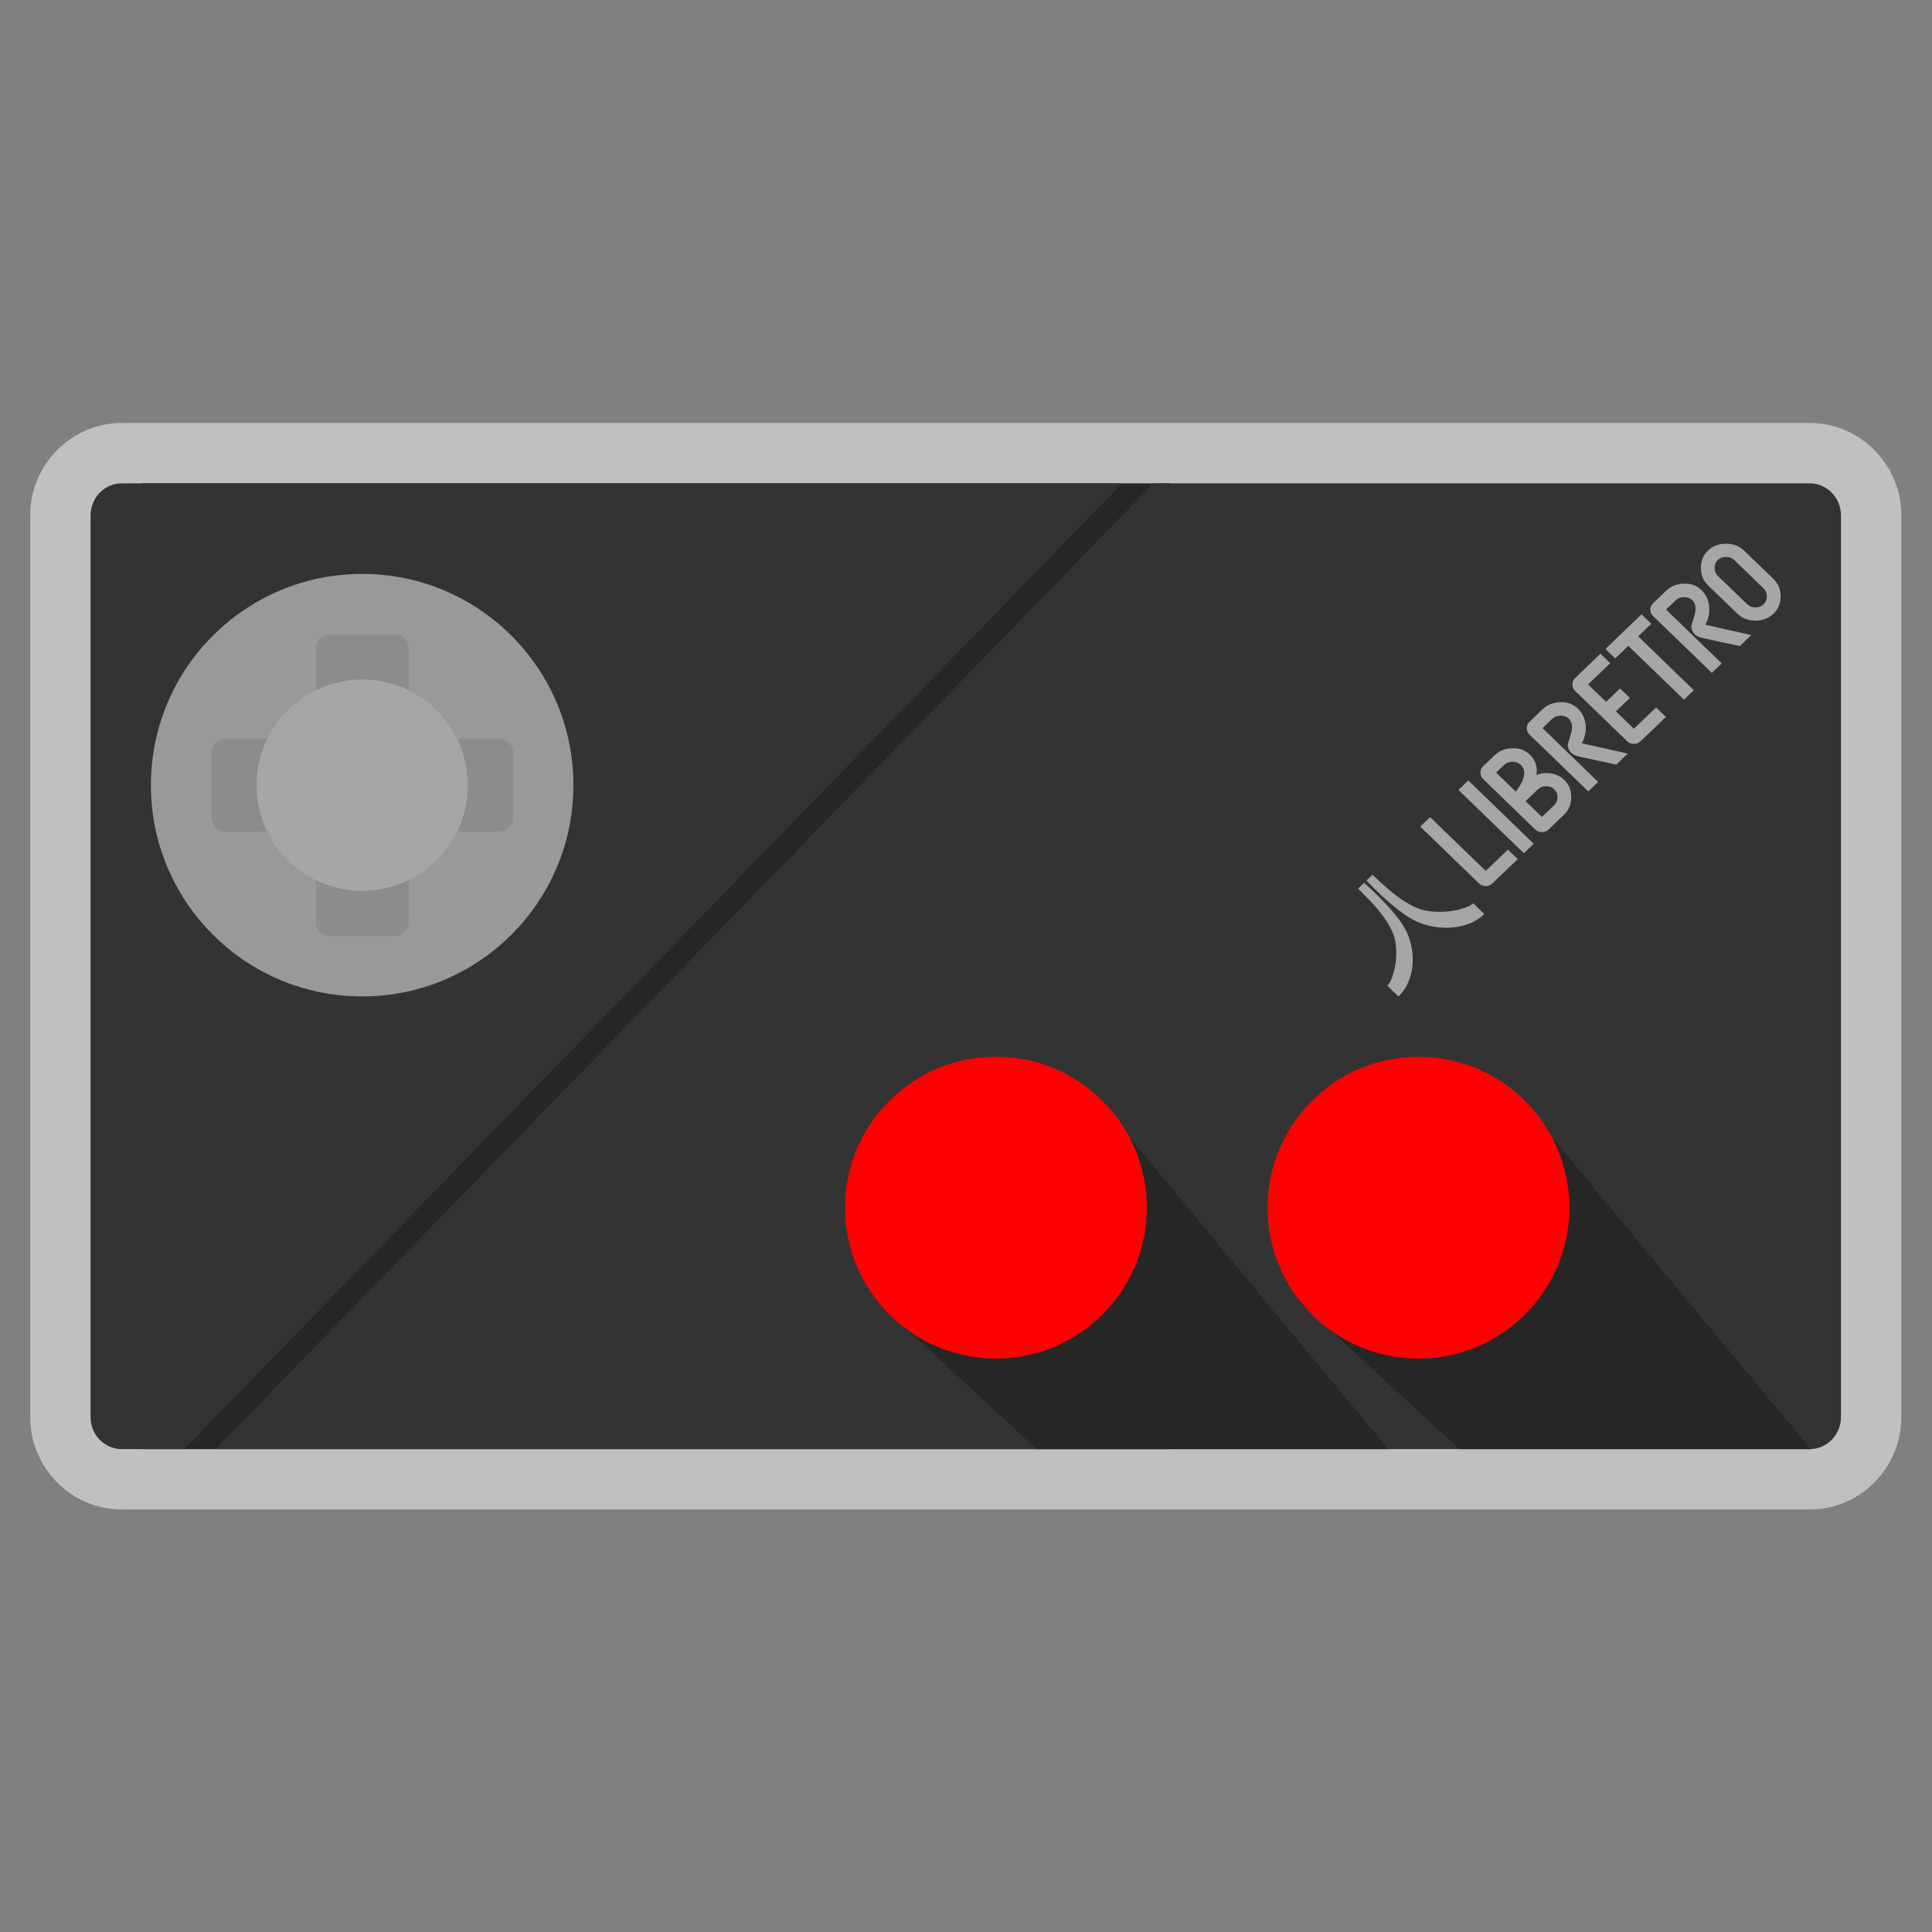 <?xml version="1.0" encoding="UTF-8" standalone="no"?>
<svg
   xmlns:dc="http://purl.org/dc/elements/1.1/"
   xmlns:cc="http://creativecommons.org/ns#"
   xmlns:rdf="http://www.w3.org/1999/02/22-rdf-syntax-ns#"
   xmlns:svg="http://www.w3.org/2000/svg"
   xmlns="http://www.w3.org/2000/svg"
   viewBox="0 0 341.333 341.333"
   height="256"
   width="256"
   xml:space="preserve"
   id="svg2"
   version="1.1"><rect x="0" y="0" width="341.333" height="341.333" fill="#808080" stroke="none"/><defs
     id="defs6"><clipPath
       id="clipPath18"
       clipPathUnits="userSpaceOnUse"><path
         id="path16"
         d="M 0,256 H 256 V 0 H 0 Z" /></clipPath><clipPath
       id="clipPath26"
       clipPathUnits="userSpaceOnUse"><path
         id="path24"
         d="M 4,200 H 252 V 56 H 4 Z" /></clipPath><clipPath
       id="clipPath44"
       clipPathUnits="userSpaceOnUse"><path
         id="path42"
         d="M 0,256 H 256 V 0 H 0 Z" /></clipPath></defs><g
     transform="matrix(1.333,0,0,-1.333,0,341.333)"
     id="g10"><g
       id="g12"><g
         clip-path="url(#clipPath18)"
         id="g14"><g
           id="g20"><g
             id="g22" /><g
             id="g34"><g
               style="opacity:0.5"
               id="g32"
               clip-path="url(#clipPath26)"><g
                 id="g30"
                 transform="translate(239.857,200)"><path
                   id="path28"
                   style="fill:#ffffff;fill-opacity:1;fill-rule:nonzero;stroke:none"
                   d="m 0,0 h -84.79 -2.21 -4.143 -129.947 -2.624 c -6.696,0 -12.143,-5.503 -12.143,-12.267 v -119.466 c 0,-6.764 5.447,-12.267 12.143,-12.267 h 2.624 5.661 4.143 H -84.79 0 c 6.696,0 12.143,5.503 12.143,12.267 V -12.267 C 12.143,-5.503 6.696,0 0,0" /></g></g></g></g></g></g><path
       id="path36"
       style="fill:#262626;fill-opacity:1;fill-rule:nonzero;stroke:none"
       d="m 155.067,64 h -136.3 v 128 h 136.3 z" /><g
       id="g38"><g
         clip-path="url(#clipPath44)"
         id="g40"><g
           transform="translate(16.143,192)"
           id="g46"><path
             id="path48"
             style="fill:#333333;fill-opacity:1;fill-rule:nonzero;stroke:none"
             d="m 0,0 c -2.291,0 -4.143,-1.907 -4.143,-4.267 v -119.466 c 0,-2.36 1.852,-4.267 4.143,-4.267 H 8.286 L 132.571,0 Z" /></g><g
           transform="translate(239.857,192)"
           id="g50"><path
             id="path52"
             style="fill:#333333;fill-opacity:1;fill-rule:nonzero;stroke:none"
             d="M 0,0 H -87 L -211.286,-128 H 0 c 2.291,0 4.143,1.907 4.143,4.267 V -4.267 C 4.143,-1.907 2.291,0 0,0" /></g><g
           transform="translate(116,83.728)"
           id="g54"><path
             id="path56"
             style="fill:#262626;fill-opacity:1;fill-rule:nonzero;stroke:none"
             d="M 0,0 21.421,-19.728 H 68 l -36.538,44 z" /></g><g
           transform="translate(172,83.728)"
           id="g58"><path
             id="path60"
             style="fill:#262626;fill-opacity:1;fill-rule:nonzero;stroke:none"
             d="M 0,0 21.421,-19.728 H 68 l -36.538,44 z" /></g><g
           transform="translate(132,76)"
           id="g62"><path
             id="path64"
             style="fill:#ff0000;fill-opacity:1;fill-rule:nonzero;stroke:none"
             d="m 0,0 c -11.04,0 -20,8.96 -20,20 0,11.04 8.96,20 20,20 C 11.04,40 20,31.04 20,20 20,8.96 11.04,0 0,0" /></g><g
           transform="translate(188,76)"
           id="g66"><path
             id="path68"
             style="fill:#ff0000;fill-opacity:1;fill-rule:nonzero;stroke:none"
             d="m 0,0 c -11.04,0 -20,8.96 -20,20 0,11.04 8.96,20 20,20 C 11.04,40 20,31.04 20,20 20,8.96 11.04,0 0,0" /></g><g
           transform="translate(76,152)"
           id="g70"><path
             id="path72"
             style="fill:#999999;fill-opacity:1;fill-rule:nonzero;stroke:none"
             d="m 0,0 c 0,-15.464 -12.536,-28 -28,-28 -15.472,0 -28,12.536 -28,28 0,15.464 12.528,28 28,28 C -12.536,28 0,15.464 0,0" /></g><g
           transform="translate(66.136,158.154)"
           id="g74"><path
             id="path76"
             style="fill:#8c8c8c;fill-opacity:1;fill-rule:nonzero;stroke:none"
             d="m 0,0 h -11.953 v 11.953 c 0,1.045 -0.847,1.893 -1.893,1.893 h -8.521 c -1.046,0 -1.893,-0.848 -1.893,-1.893 V 0 h -11.953 c -1.046,0 -1.894,-0.848 -1.894,-1.893 v -8.521 c 0,-1.046 0.848,-1.894 1.894,-1.894 H -24.26 V -24.26 c 0,-1.046 0.847,-1.894 1.893,-1.894 h 8.521 c 1.046,0 1.893,0.848 1.893,1.894 v 11.952 H 0 c 1.046,0 1.893,0.848 1.893,1.894 v 8.521 C 1.893,-0.848 1.046,0 0,0" /></g><g
           transform="translate(62,152)"
           id="g78"><path
             id="path80"
             style="fill:#a6a6a6;fill-opacity:1;fill-rule:nonzero;stroke:none"
             d="m 0,0 c 0,-7.732 -6.268,-14 -14,-14 -7.736,0 -14,6.268 -14,14 0,7.732 6.264,14 14,14 C -6.268,14 0,7.732 0,0" /></g><g
           transform="translate(180.794,139.058)"
           id="g82"><path
             id="path84"
             style="fill:#a6a6a6;fill-opacity:1;fill-rule:nonzero;stroke:none"
             d="m 0,0 c 0.965,-0.872 1.908,-1.765 2.797,-2.71 0.858,-0.912 1.676,-1.854 2.352,-2.903 0.687,-1.066 1.07,-2.232 1.227,-3.471 0.14,-1.097 0.085,-2.184 -0.22,-3.253 -0.281,-0.986 -0.755,-1.871 -1.494,-2.615 -0.033,-0.034 -0.068,-0.066 -0.109,-0.105 -0.031,0.026 -0.06,0.047 -0.085,0.072 -0.435,0.42 -0.869,0.842 -1.307,1.261 -0.062,0.059 -0.072,0.094 -0.009,0.164 0.222,0.244 0.361,0.536 0.481,0.834 0.467,1.164 0.646,2.375 0.625,3.616 -0.013,0.791 -0.101,1.573 -0.387,2.323 -0.245,0.643 -0.588,1.239 -0.973,1.814 -0.525,0.783 -1.107,1.526 -1.756,2.217 -0.634,0.675 -1.29,1.33 -1.936,1.994 z" /></g><g
           transform="translate(181.104,139.355)"
           id="g86"><path
             id="path88"
             style="fill:#a6a6a6;fill-opacity:1;fill-rule:nonzero;stroke:none"
             d="m 0,0 c 0.901,-0.933 1.825,-1.845 2.803,-2.705 0.943,-0.83 1.917,-1.622 3.004,-2.277 1.104,-0.666 2.313,-1.039 3.598,-1.196 1.139,-0.139 2.268,-0.09 3.379,0.199 1.024,0.267 1.945,0.72 2.721,1.429 0.035,0.032 0.068,0.065 0.109,0.105 -0.027,0.03 -0.049,0.057 -0.074,0.082 -0.435,0.421 -0.871,0.841 -1.304,1.264 -0.061,0.059 -0.098,0.07 -0.171,0.009 -0.254,-0.212 -0.558,-0.345 -0.868,-0.46 -1.209,-0.445 -2.468,-0.613 -3.757,-0.587 -0.821,0.015 -1.632,0.103 -2.409,0.381 -0.667,0.239 -1.285,0.572 -1.879,0.945 -0.811,0.509 -1.58,1.073 -2.295,1.7 C 2.159,-0.497 1.481,0.137 0.794,0.762 0.53,0.508 0.265,0.254 0,0" /></g><g
           transform="translate(201.154,142.197)"
           id="g90"><path
             id="path92"
             style="fill:#a6a6a6;fill-opacity:1;fill-rule:nonzero;stroke:none"
             d="m 0,0 -3.373,-3.236 c -0.234,-0.225 -0.525,-0.337 -0.873,-0.336 -0.348,10e-4 -0.638,0.114 -0.871,0.339 l -7.8,7.543 1.307,1.254 7.368,-7.125 2.94,2.82 z" /></g><g
           transform="translate(203.278,144.234)"
           id="g94"><path
             id="path96"
             style="fill:#a6a6a6;fill-opacity:1;fill-rule:nonzero;stroke:none"
             d="M 0,0 -1.307,-1.254 -9.977,7.13 -8.67,8.384 Z" /></g><g
           transform="translate(206.01,151.444)"
           id="g98"><path
             id="path100"
             style="fill:#a6a6a6;fill-opacity:1;fill-rule:nonzero;stroke:none"
             d="M 0,0 C -0.284,0.274 -0.646,0.412 -1.087,0.413 -1.529,0.414 -1.892,0.277 -2.177,0.004 l -1.632,-1.566 2.166,-2.095 1.632,1.567 c 0.285,0.273 0.428,0.622 0.429,1.047 C 0.419,-0.618 0.279,-0.27 0,0 M -4.455,3.251 C -4.734,3.522 -5.094,3.657 -5.536,3.658 -5.985,3.659 -6.348,3.527 -6.625,3.262 l -1.09,-1.047 2.604,-2.518 c 1.225,1.608 1.444,2.793 0.656,3.554 M 1.307,1.254 C 1.934,0.648 2.246,-0.121 2.244,-1.053 2.242,-1.976 1.925,-2.742 1.291,-3.349 l -2.066,-1.983 c -0.234,-0.224 -0.524,-0.336 -0.872,-0.335 -0.348,10e-4 -0.639,0.113 -0.871,0.339 l -6.936,6.707 c -0.229,0.221 -0.343,0.499 -0.342,0.834 0,0.335 0.118,0.615 0.351,0.839 l 1.525,1.463 c 0.612,0.587 1.391,0.898 2.337,0.933 C -4.645,5.483 -3.869,5.204 -3.255,4.61 -2.48,3.861 -2.19,2.957 -2.383,1.899 -1.775,2.155 -1.124,2.225 -0.428,2.11 0.254,1.998 0.833,1.713 1.307,1.254" /></g><g
           transform="translate(215.738,156.188)"
           id="g102"><path
             id="path104"
             style="fill:#a6a6a6;fill-opacity:1;fill-rule:nonzero;stroke:none"
             d="m 0,0 -1.524,-1.462 -4.606,0.989 c -0.653,0.141 -1.083,0.311 -1.291,0.512 -0.393,0.381 -0.564,0.783 -0.513,1.208 0.005,0.029 0.133,0.458 0.385,1.287 0.282,0.948 0.194,1.642 -0.263,2.085 -0.275,0.266 -0.638,0.399 -1.087,0.4 -0.45,10e-4 -0.813,-0.131 -1.09,-0.396 l -1.307,-1.254 7.374,-7.131 -1.307,-1.255 -7.806,7.549 c -0.229,0.221 -0.343,0.499 -0.342,0.835 0.001,0.335 0.118,0.614 0.352,0.839 l 1.741,1.67 c 0.612,0.587 1.391,0.898 2.337,0.933 0.938,0.035 1.714,-0.244 2.328,-0.838 0.61,-0.59 0.954,-1.32 1.033,-2.19 C -5.512,2.906 -5.681,2.099 -6.094,1.36 Z" /></g><g
           transform="translate(220.795,161.04)"
           id="g106"><path
             id="path108"
             style="fill:#a6a6a6;fill-opacity:1;fill-rule:nonzero;stroke:none"
             d="m 0,0 -3.373,-3.236 c -0.234,-0.225 -0.525,-0.337 -0.873,-0.336 -0.348,10e-4 -0.638,0.114 -0.871,0.339 l -6.936,6.707 c -0.229,0.221 -0.343,0.5 -0.342,0.835 10e-4,0.335 0.118,0.614 0.352,0.839 l 3.373,3.236 1.296,-1.253 -2.94,-2.82 2.388,-2.31 1.85,1.774 1.302,-1.259 -1.85,-1.774 2.382,-2.303 2.94,2.82 z" /></g><g
           transform="translate(218.86,173.389)"
           id="g110"><path
             id="path112"
             style="fill:#a6a6a6;fill-opacity:1;fill-rule:nonzero;stroke:none"
             d="m 0,0 -1.741,-1.67 7.374,-7.131 -1.307,-1.254 -7.374,7.131 -1.741,-1.671 -1.296,1.254 4.789,4.594 z" /></g><g
           transform="translate(232.114,171.899)"
           id="g114"><path
             id="path116"
             style="fill:#a6a6a6;fill-opacity:1;fill-rule:nonzero;stroke:none"
             d="m 0,0 -1.524,-1.462 -4.606,0.989 c -0.653,0.141 -1.083,0.311 -1.291,0.512 -0.393,0.381 -0.564,0.783 -0.513,1.208 0.005,0.029 0.133,0.458 0.385,1.287 0.282,0.947 0.194,1.642 -0.263,2.085 -0.275,0.266 -0.638,0.399 -1.087,0.4 -0.45,10e-4 -0.813,-0.131 -1.09,-0.396 l -1.307,-1.254 7.374,-7.131 -1.307,-1.255 -7.806,7.549 c -0.229,0.221 -0.343,0.499 -0.342,0.835 0.001,0.335 0.118,0.614 0.352,0.839 l 1.741,1.67 c 0.612,0.587 1.391,0.898 2.337,0.933 0.938,0.035 1.714,-0.244 2.328,-0.838 0.61,-0.59 0.954,-1.32 1.033,-2.19 C -5.512,2.906 -5.681,2.099 -6.094,1.36 Z" /></g><g
           transform="translate(233.756,178.063)"
           id="g118"><path
             id="path120"
             style="fill:#a6a6a6;fill-opacity:1;fill-rule:nonzero;stroke:none"
             d="M 0,0 -3.906,3.777 C -4.186,4.048 -4.546,4.183 -4.987,4.184 -5.437,4.185 -5.802,4.051 -6.083,3.782 -6.363,3.512 -6.504,3.161 -6.505,2.728 -6.506,2.303 -6.367,1.955 -6.087,1.685 l 3.906,-3.777 c 0.28,-0.271 0.64,-0.406 1.081,-0.407 0.441,-10e-4 0.804,0.135 1.089,0.409 0.285,0.273 0.428,0.622 0.429,1.047 C 0.419,-0.618 0.279,-0.27 0,0 M 1.307,1.254 C 1.934,0.648 2.246,-0.121 2.244,-1.053 2.242,-1.976 1.925,-2.742 1.291,-3.35 0.666,-3.949 -0.13,-4.252 -1.097,-4.258 c -0.967,0.01 -1.762,0.316 -2.385,0.918 l -3.906,3.777 c -0.627,0.606 -0.939,1.371 -0.937,2.295 0.002,0.931 0.317,1.699 0.947,2.303 0.633,0.607 1.431,0.908 2.394,0.902 0.963,0.003 1.758,-0.299 2.385,-0.905 z" /></g></g></g></g></svg>